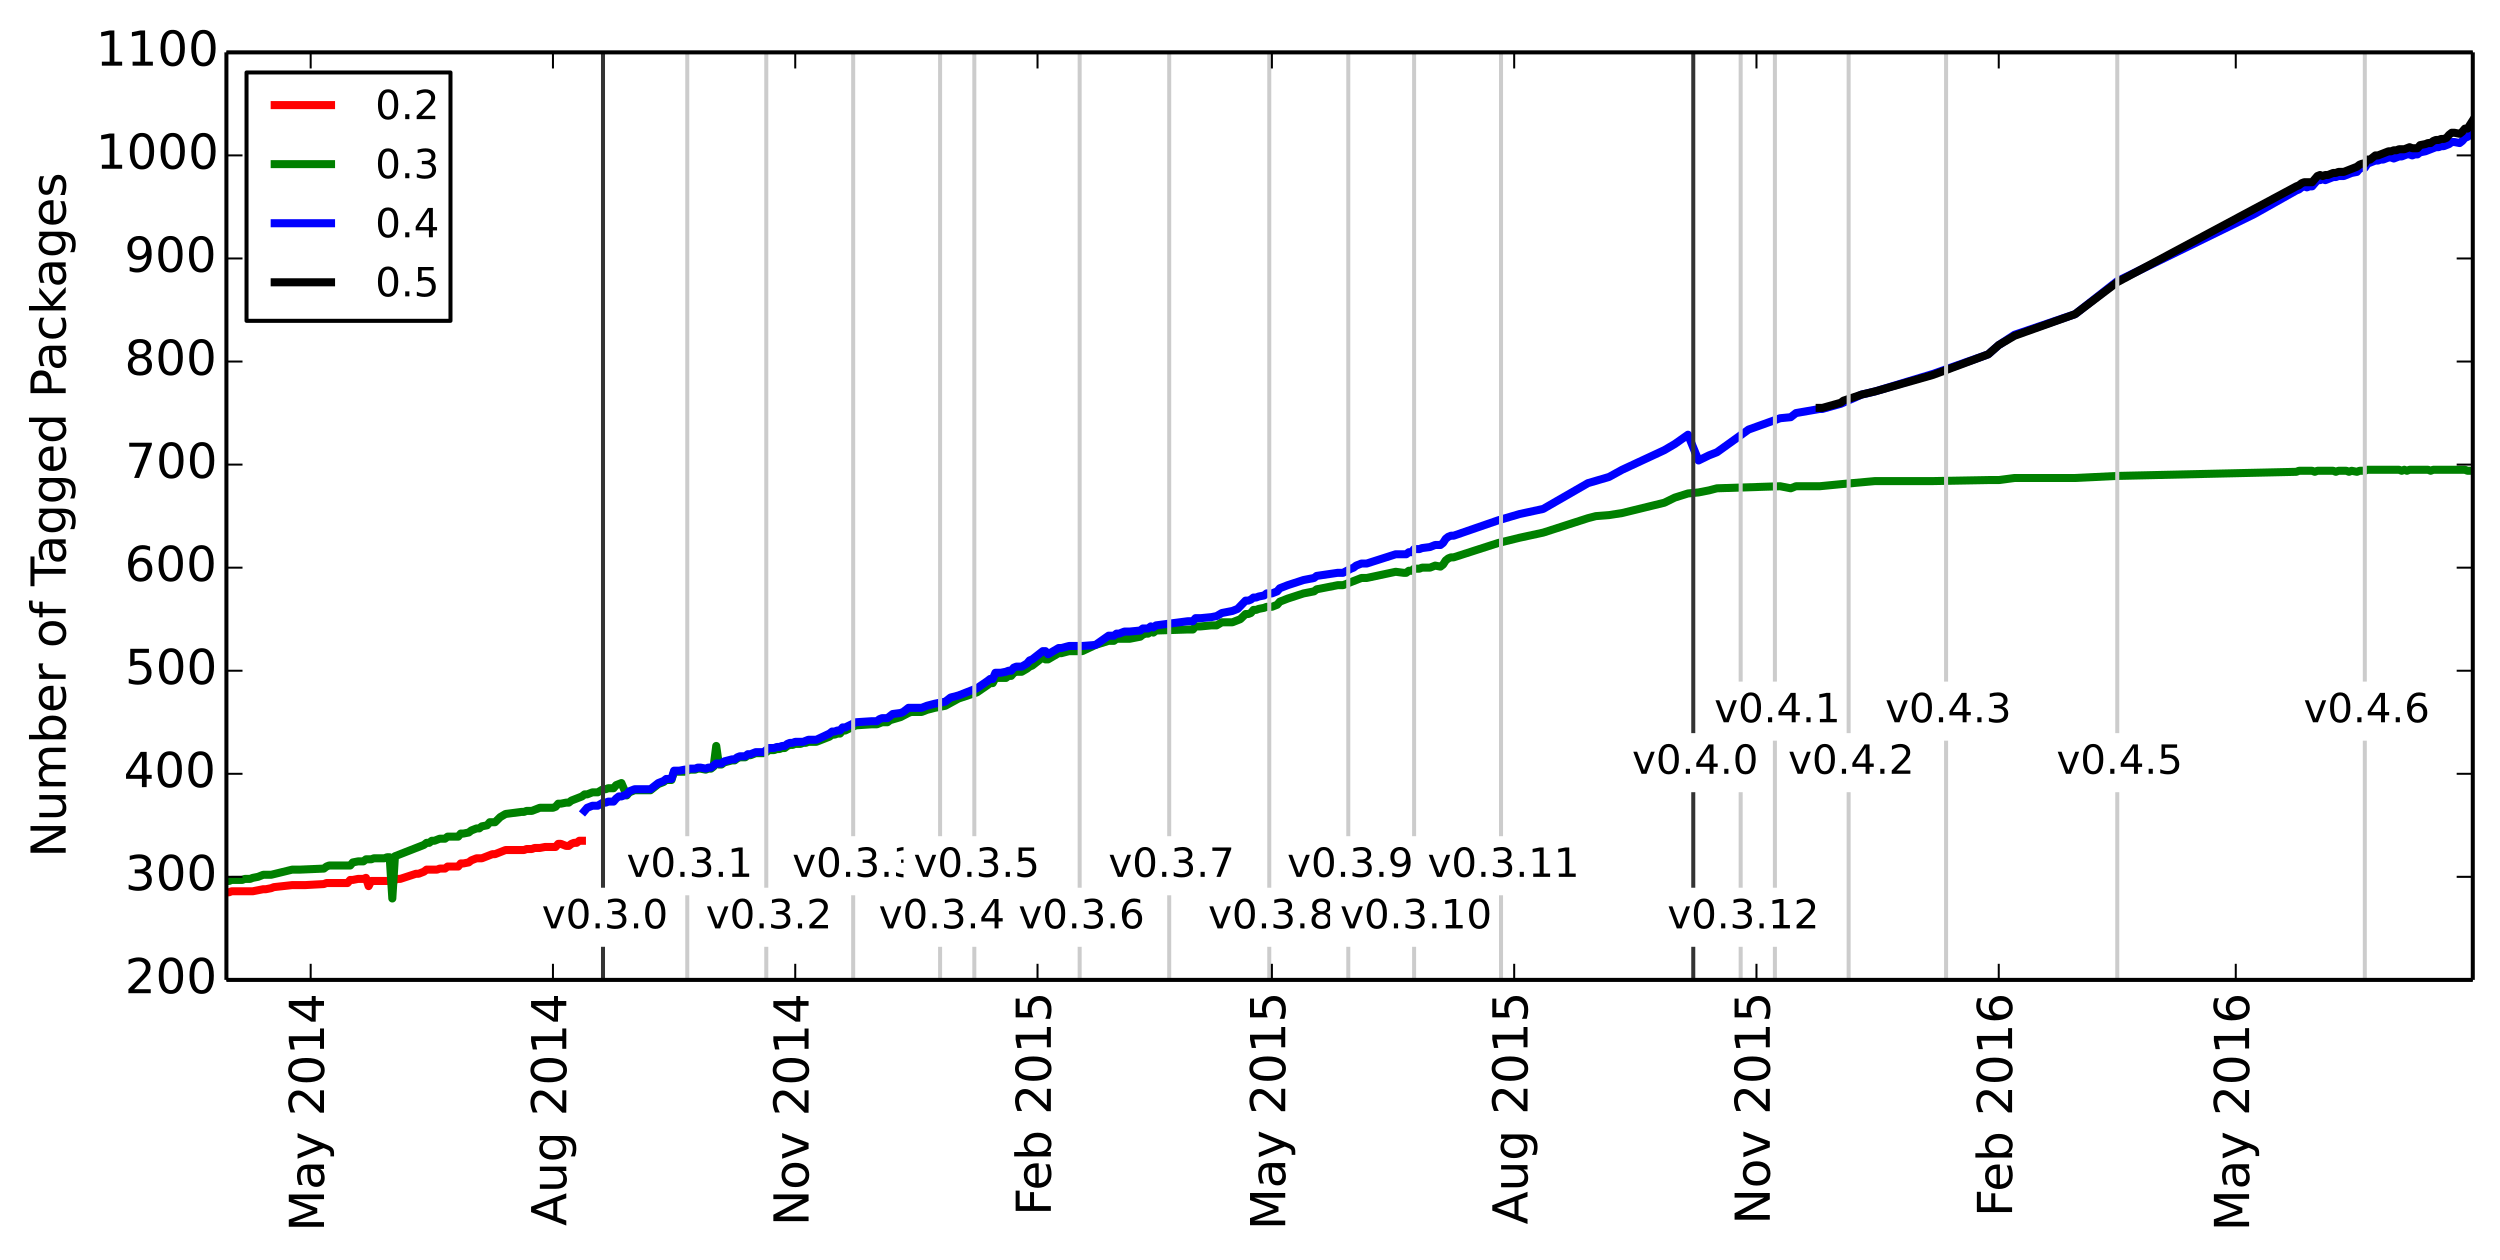 <?xml version="1.0" encoding="utf-8" standalone="no"?>
<!DOCTYPE svg PUBLIC "-//W3C//DTD SVG 1.1//EN"
  "http://www.w3.org/Graphics/SVG/1.1/DTD/svg11.dtd">
<!-- Created with matplotlib (http://matplotlib.org/) -->
<svg height="313pt" version="1.1" viewBox="0 0 621 313" width="621pt" xmlns="http://www.w3.org/2000/svg" xmlns:xlink="http://www.w3.org/1999/xlink">
 <defs>
  <style type="text/css">
*{stroke-linecap:butt;stroke-linejoin:round;}
  </style>
 </defs>
 <g id="figure_1">
  <g id="patch_1">
   <path d="
M0 313.098
L621.439 313.098
L621.439 0
L0 0
z
" style="fill:#ffffff;"/>
  </g>
  <g id="axes_1">
   <g id="patch_2">
    <path d="
M56.239 243.407
L614.239 243.407
L614.239 13.007
L56.239 13.007
z
" style="fill:#ffffff;"/>
   </g>
   <g id="line2d_1">
    <path clip-path="url(#p8b363464d2)" d="
M144.551 208.847
L143.896 208.847
L143.242 209.359
L142.588 209.359
L141.934 209.615
L141.28 210.127
L140.626 210.127
L139.317 209.615
L138.663 209.615
L138.009 210.383
L137.355 210.383
L136.046 210.383
L135.392 210.383
L134.084 210.639
L133.43 210.639
L132.776 210.639
L132.122 210.895
L131.467 210.895
L130.813 210.895
L130.159 211.151
L129.505 211.151
L127.542 211.151
L126.888 211.151
L126.234 211.151
L125.58 211.151
L124.272 211.663
L122.963 212.175
L122.309 212.175
L121.655 212.431
L121.001 212.687
L119.692 213.199
L119.038 213.199
L118.384 213.199
L117.73 213.455
L117.076 213.711
L116.422 214.223
L115.113 214.479
L114.459 214.479
L113.805 215.247
L113.151 215.247
L112.497 215.247
L111.843 215.247
L111.188 215.247
L110.534 215.759
L109.226 215.759
L108.572 216.015
L107.918 216.015
L107.263 216.015
L106.609 216.015
L105.955 216.015
L105.301 216.527
L104.647 216.783
L103.993 217.039
L103.338 217.039
L99.413 218.319
L98.759 218.319
L98.105 218.575
L97.451 218.575
L96.797 218.831
L96.143 218.831
L95.489 218.831
L94.834 218.831
L94.18 218.831
L93.526 218.831
L92.872 218.831
L92.218 218.831
L91.564 220.111
L90.909 218.063
L90.255 218.319
L89.601 218.319
L88.947 218.319
L87.638 218.575
L86.984 218.575
L86.33 219.343
L85.676 219.343
L85.022 219.343
L84.368 219.343
L83.713 219.343
L83.059 219.343
L82.405 219.343
L81.751 219.343
L81.097 219.343
L80.443 219.599
L75.864 219.855
L74.555 219.855
L72.593 219.855
L68.014 220.367
L67.359 220.623
L66.051 220.879
L65.397 220.879
L64.089 221.135
L62.78 221.391
L62.126 221.391
L60.818 221.391
L60.164 221.391
L59.51 221.391
L58.855 221.391
L58.201 221.391
L57.547 221.391
L56.893 221.647
L56.239 221.647" style="fill:none;stroke:#ff0000;stroke-linecap:square;stroke-width:2;"/>
   </g>
   <g id="line2d_2">
    <path clip-path="url(#p8b363464d2)" d="
M614.239 116.943
L612.93 116.943
L612.276 116.687
L604.426 116.687
L603.772 116.943
L603.118 116.687
L598.539 116.687
L597.885 116.943
L597.231 116.687
L596.576 116.943
L595.922 116.687
L588.072 116.687
L587.418 116.943
L586.11 116.943
L585.456 117.199
L584.147 116.943
L583.493 117.199
L582.839 116.943
L580.876 116.943
L580.222 117.199
L579.568 116.943
L575.643 116.943
L574.989 117.199
L574.335 116.943
L571.064 116.943
L570.41 117.199
L525.927 118.223
L515.46 118.735
L500.415 118.735
L496.49 119.247
L493.873 119.247
L480.136 119.503
L465.744 119.503
L457.24 120.271
L452.007 120.783
L446.119 120.783
L444.811 121.295
L442.194 120.783
L426.494 121.295
L424.532 121.807
L421.915 122.319
L419.299 122.575
L416.028 123.599
L413.411 124.879
L402.944 127.439
L399.674 127.951
L396.403 128.207
L394.44 128.719
L383.32 132.303
L377.432 133.583
L372.199 134.863
L361.078 138.447
L360.424 138.447
L359.77 138.703
L359.116 139.215
L358.461 140.239
L357.807 140.751
L356.499 140.495
L355.191 141.007
L353.228 141.007
L352.574 141.263
L351.266 141.263
L350.612 141.775
L349.957 141.775
L349.303 142.287
L348.649 142.287
L346.687 142.031
L339.491 143.567
L338.182 143.567
L333.603 145.359
L332.295 145.359
L327.062 146.383
L326.408 146.895
L323.791 147.407
L319.866 148.687
L317.903 149.455
L317.249 150.223
L315.941 150.735
L314.633 150.735
L313.978 150.991
L312.67 151.247
L312.016 151.503
L311.362 151.503
L310.708 152.271
L310.054 152.527
L309.399 152.527
L308.091 153.807
L306.129 154.575
L303.512 154.575
L302.204 155.343
L300.895 155.343
L298.279 155.599
L296.97 155.599
L296.316 156.367
L295.008 156.367
L287.158 156.623
L286.504 157.135
L285.85 156.879
L285.195 157.391
L284.541 157.391
L283.887 157.647
L283.233 158.159
L280.616 158.671
L277.345 158.671
L276.691 159.183
L275.383 159.183
L272.112 160.207
L268.841 161.743
L265.571 161.743
L263.608 162.255
L262.954 162.255
L260.337 163.791
L259.683 163.791
L259.029 163.279
L256.412 165.327
L255.758 165.583
L255.104 166.095
L253.796 166.863
L252.487 166.863
L251.833 167.119
L251.179 167.887
L250.525 167.887
L249.871 168.399
L247.254 168.399
L246.6 169.679
L245.946 169.679
L245.292 170.191
L242.675 171.983
L238.096 173.519
L234.825 175.311
L232.208 175.823
L230.246 176.335
L228.937 176.847
L226.321 176.847
L225.667 177.103
L223.704 178.127
L221.088 178.895
L220.433 179.407
L219.125 179.407
L217.817 179.919
L216.508 179.919
L212.583 180.175
L209.967 181.455
L209.313 181.455
L208.658 182.223
L208.004 182.223
L207.35 182.479
L206.696 182.479
L206.042 182.991
L202.771 184.271
L200.809 184.271
L200.154 184.527
L199.5 184.527
L198.846 184.783
L197.538 184.783
L196.884 185.039
L196.229 185.039
L195.575 185.295
L194.921 185.807
L194.267 185.807
L193.613 186.063
L192.959 186.063
L192.304 186.319
L190.996 186.319
L190.342 186.831
L189.688 187.087
L187.725 187.087
L186.417 187.599
L185.763 187.599
L185.109 188.111
L183.8 188.111
L183.146 188.367
L182.492 188.879
L181.838 188.879
L179.875 189.391
L179.221 189.903
L178.567 189.903
L177.913 185.295
L177.259 190.415
L176.605 190.927
L175.95 190.927
L175.296 191.183
L173.988 190.927
L173.334 190.927
L172.68 191.183
L171.371 191.183
L170.063 191.695
L167.446 191.695
L166.792 193.743
L165.484 193.743
L164.83 194.255
L163.521 194.767
L161.559 196.303
L157.634 196.303
L156.326 196.815
L155.671 197.583
L154.363 194.511
L153.055 195.023
L152.401 195.791
L151.092 195.791
L150.438 196.047
L149.784 196.047
L148.476 196.815
L147.167 196.815
L145.859 197.327
L145.205 197.327
L144.551 197.839
L141.934 198.863
L141.28 199.375
L140.626 199.375
L139.317 199.631
L138.663 199.631
L138.009 200.399
L137.355 200.655
L134.084 200.655
L132.122 201.423
L130.813 201.423
L130.159 201.679
L129.505 201.679
L125.58 202.191
L124.272 202.959
L122.963 204.239
L121.655 204.239
L121.001 205.007
L119.692 205.263
L119.038 205.775
L118.384 205.775
L117.076 206.287
L116.422 206.799
L115.113 207.055
L114.459 207.055
L113.805 207.823
L111.188 207.823
L110.534 208.335
L109.226 208.335
L107.918 208.847
L107.263 208.847
L106.609 209.359
L105.955 209.359
L105.301 209.871
L98.105 212.687
L97.451 223.183
L96.797 212.943
L96.143 212.943
L95.489 213.199
L92.872 213.199
L92.218 213.455
L90.909 213.455
L90.255 213.967
L88.947 213.967
L87.638 214.223
L86.984 214.991
L81.751 214.991
L81.097 215.247
L80.443 215.759
L74.555 216.015
L72.593 216.015
L67.359 217.295
L65.397 217.295
L64.089 217.807
L62.78 218.063
L62.126 218.319
L60.818 218.319
L60.164 218.575
L57.547 218.575
L56.893 218.831
L56.239 218.831
L56.239 218.831" style="fill:none;stroke:#008000;stroke-linecap:square;stroke-width:2;"/>
   </g>
   <g id="line2d_3">
    <path clip-path="url(#p8b363464d2)" d="
M614.239 32.975
L612.93 33.999
L612.276 34.255
L611.622 35.023
L610.968 35.535
L609.66 35.279
L609.005 35.279
L608.351 35.791
L607.043 36.303
L606.389 36.303
L605.735 36.559
L605.08 36.559
L602.464 37.583
L601.156 37.839
L600.501 38.351
L599.847 38.351
L599.193 38.607
L598.539 38.351
L597.885 38.351
L596.576 38.863
L595.922 38.863
L594.614 39.375
L593.96 39.119
L593.306 39.119
L591.997 39.631
L591.343 39.631
L590.689 39.887
L590.035 39.887
L588.072 40.655
L587.418 41.679
L586.764 41.679
L586.11 41.935
L585.456 42.703
L584.147 42.959
L582.185 43.727
L580.876 43.727
L580.222 43.983
L579.568 43.983
L577.606 44.751
L576.952 44.495
L576.297 44.751
L575.643 44.751
L574.335 46.287
L573.681 46.287
L573.027 46.543
L572.372 46.287
L571.718 46.543
L571.064 47.055
L570.41 47.311
L559.943 53.199
L525.927 69.839
L515.46 78.031
L500.415 83.151
L496.49 85.711
L493.873 88.015
L480.136 92.879
L465.744 97.231
L462.473 97.999
L457.24 100.303
L452.661 101.583
L452.007 101.583
L446.119 102.607
L444.811 103.631
L442.194 103.887
L434.344 106.703
L426.494 112.335
L424.532 113.103
L421.915 114.383
L419.299 107.983
L416.028 110.287
L413.411 111.823
L402.944 116.687
L399.674 118.479
L394.44 120.015
L383.32 126.415
L377.432 127.695
L372.199 129.231
L361.078 133.071
L360.424 133.071
L359.77 133.327
L359.116 133.839
L358.461 134.863
L357.807 135.375
L356.499 135.375
L355.191 135.887
L353.228 136.143
L352.574 136.399
L351.266 136.399
L350.612 137.167
L349.957 137.167
L349.303 137.679
L346.687 137.679
L339.491 139.983
L338.182 139.983
L336.874 140.495
L336.22 141.007
L335.566 141.263
L333.603 142.287
L332.295 142.287
L327.062 143.055
L326.408 143.567
L323.791 144.079
L319.866 145.359
L317.903 146.127
L317.249 146.895
L315.941 147.407
L314.633 147.407
L313.978 147.919
L312.67 148.175
L312.016 148.431
L311.362 148.431
L310.708 148.943
L310.054 149.199
L309.399 149.199
L307.437 151.247
L306.129 151.759
L303.512 152.271
L302.204 153.039
L300.895 153.295
L298.279 153.551
L296.97 153.551
L296.316 154.319
L295.008 154.319
L287.158 155.343
L286.504 155.855
L285.85 155.599
L285.195 156.111
L283.887 156.111
L283.233 156.623
L280.616 156.879
L279.308 156.879
L278 157.391
L277.345 157.391
L276.691 157.903
L275.383 157.903
L272.112 160.207
L268.841 160.463
L265.571 160.463
L263.608 160.975
L262.954 160.975
L260.337 162.511
L259.683 161.743
L259.029 161.743
L256.412 163.791
L255.758 164.047
L255.104 164.815
L253.796 165.583
L252.487 165.583
L251.833 165.839
L251.179 166.607
L250.525 166.607
L249.871 166.863
L248.562 167.119
L247.254 167.119
L246.6 168.655
L245.946 168.655
L245.292 169.167
L242.675 170.959
L238.096 172.751
L236.133 173.263
L234.825 174.287
L232.208 174.799
L230.246 175.311
L228.937 175.823
L225.667 175.823
L224.358 176.847
L223.704 177.103
L221.742 177.359
L220.433 178.383
L219.125 178.383
L218.471 178.639
L217.817 179.151
L216.508 179.151
L212.583 179.407
L209.967 180.687
L209.313 180.687
L208.658 181.455
L208.004 181.455
L207.35 181.711
L206.696 181.711
L206.042 182.223
L202.771 183.759
L200.809 183.759
L199.5 184.271
L197.538 184.271
L196.884 184.527
L196.229 184.527
L195.575 184.783
L194.921 185.295
L194.267 185.295
L193.613 185.551
L192.959 185.551
L192.304 185.807
L190.996 185.807
L189.688 186.831
L187.725 186.831
L186.417 187.343
L185.763 187.343
L185.109 187.855
L183.8 187.855
L183.146 188.111
L182.492 188.623
L181.838 188.623
L179.875 189.135
L179.221 189.647
L177.913 189.647
L176.605 190.671
L175.95 190.671
L175.296 190.927
L173.988 190.671
L173.334 190.671
L172.68 190.927
L171.371 190.927
L170.717 191.183
L170.063 191.183
L168.755 191.439
L167.446 191.439
L166.792 193.487
L165.484 193.487
L164.83 193.999
L163.521 194.511
L161.559 196.047
L157.634 196.047
L156.326 196.559
L155.671 197.327
L154.363 197.839
L153.709 197.839
L153.055 198.351
L152.401 199.119
L151.092 199.119
L150.438 199.375
L149.784 199.375
L148.476 200.143
L147.167 200.143
L145.859 200.655
L145.205 201.423
L145.205 201.423" style="fill:none;stroke:#0000ff;stroke-linecap:square;stroke-width:2;"/>
   </g>
   <g id="line2d_4">
    <path clip-path="url(#p8b363464d2)" d="
M614.239 29.903
L612.93 31.951
L612.276 31.951
L611.622 32.719
L610.968 33.231
L609.66 32.975
L609.005 32.975
L608.351 33.487
L607.697 34.255
L607.043 34.511
L606.389 34.511
L605.735 34.767
L605.08 34.767
L604.426 35.023
L603.772 35.535
L603.118 35.535
L602.464 35.791
L601.156 36.047
L600.501 36.815
L599.847 36.815
L599.193 36.815
L598.539 36.559
L597.885 36.815
L597.231 37.071
L596.576 37.071
L595.922 37.071
L595.268 37.327
L594.614 37.327
L593.96 37.583
L593.306 37.583
L592.651 37.839
L591.997 38.095
L591.343 38.351
L590.689 38.607
L590.035 38.607
L589.381 39.119
L588.726 39.631
L588.072 39.631
L587.418 40.655
L586.764 40.655
L586.11 40.911
L585.456 41.423
L584.147 41.935
L583.493 42.191
L582.839 42.447
L582.185 42.703
L581.531 42.703
L580.876 42.703
L580.222 42.959
L579.568 42.959
L578.914 43.215
L578.26 43.471
L577.606 43.471
L576.952 43.727
L576.297 43.471
L575.643 43.727
L574.989 44.495
L574.335 45.263
L573.681 45.263
L573.027 45.263
L572.372 45.263
L571.718 45.519
L571.064 46.031
L570.41 46.287
L525.927 70.095
L515.46 78.031
L500.415 83.407
L496.49 85.711
L493.873 88.015
L480.136 93.135
L465.744 97.231
L462.473 97.999
L457.894 99.535
L457.24 100.047
L452.661 101.327
L452.007 101.327" style="fill:none;stroke:#000000;stroke-linecap:square;stroke-width:2;"/>
   </g>
   <g id="line2d_5">
    <path clip-path="url(#p8b363464d2)" d="
M149.784 243.407
L149.784 13.007" style="fill:none;stroke:#333333;stroke-linecap:square;"/>
   </g>
   <g id="line2d_6">
    <path clip-path="url(#p8b363464d2)" d="
M170.717 243.407
L170.717 13.007" style="fill:none;stroke:#cccccc;stroke-linecap:square;"/>
   </g>
   <g id="line2d_7">
    <path clip-path="url(#p8b363464d2)" d="
M190.342 243.407
L190.342 13.007" style="fill:none;stroke:#cccccc;stroke-linecap:square;"/>
   </g>
   <g id="line2d_8">
    <path clip-path="url(#p8b363464d2)" d="
M211.929 243.407
L211.929 13.007" style="fill:none;stroke:#cccccc;stroke-linecap:square;"/>
   </g>
   <g id="line2d_9">
    <path clip-path="url(#p8b363464d2)" d="
M233.517 243.407
L233.517 13.007" style="fill:none;stroke:#cccccc;stroke-linecap:square;"/>
   </g>
   <g id="line2d_10">
    <path clip-path="url(#p8b363464d2)" d="
M242.021 243.407
L242.021 13.007" style="fill:none;stroke:#cccccc;stroke-linecap:square;"/>
   </g>
   <g id="line2d_11">
    <path clip-path="url(#p8b363464d2)" d="
M268.187 243.407
L268.187 13.007" style="fill:none;stroke:#cccccc;stroke-linecap:square;"/>
   </g>
   <g id="line2d_12">
    <path clip-path="url(#p8b363464d2)" d="
M290.429 243.407
L290.429 13.007" style="fill:none;stroke:#cccccc;stroke-linecap:square;"/>
   </g>
   <g id="line2d_13">
    <path clip-path="url(#p8b363464d2)" d="
M315.287 243.407
L315.287 13.007" style="fill:none;stroke:#cccccc;stroke-linecap:square;"/>
   </g>
   <g id="line2d_14">
    <path clip-path="url(#p8b363464d2)" d="
M334.912 243.407
L334.912 13.007" style="fill:none;stroke:#cccccc;stroke-linecap:square;"/>
   </g>
   <g id="line2d_15">
    <path clip-path="url(#p8b363464d2)" d="
M351.266 243.407
L351.266 13.007" style="fill:none;stroke:#cccccc;stroke-linecap:square;"/>
   </g>
   <g id="line2d_16">
    <path clip-path="url(#p8b363464d2)" d="
M372.853 243.407
L372.853 13.007" style="fill:none;stroke:#cccccc;stroke-linecap:square;"/>
   </g>
   <g id="line2d_17">
    <path clip-path="url(#p8b363464d2)" d="
M432.382 243.407
L432.382 13.007" style="fill:none;stroke:#cccccc;stroke-linecap:square;"/>
   </g>
   <g id="line2d_18">
    <path clip-path="url(#p8b363464d2)" d="
M420.607 243.407
L420.607 13.007" style="fill:none;stroke:#333333;stroke-linecap:square;"/>
   </g>
   <g id="line2d_19">
    <path clip-path="url(#p8b363464d2)" d="
M440.886 243.407
L440.886 13.007" style="fill:none;stroke:#cccccc;stroke-linecap:square;"/>
   </g>
   <g id="line2d_20">
    <path clip-path="url(#p8b363464d2)" d="
M459.202 243.407
L459.202 13.007" style="fill:none;stroke:#cccccc;stroke-linecap:square;"/>
   </g>
   <g id="line2d_21">
    <path clip-path="url(#p8b363464d2)" d="
M483.406 243.407
L483.406 13.007" style="fill:none;stroke:#cccccc;stroke-linecap:square;"/>
   </g>
   <g id="line2d_22">
    <path clip-path="url(#p8b363464d2)" d="
M525.927 243.407
L525.927 13.007" style="fill:none;stroke:#cccccc;stroke-linecap:square;"/>
   </g>
   <g id="line2d_23">
    <path clip-path="url(#p8b363464d2)" d="
M587.418 243.407
L587.418 13.007" style="fill:none;stroke:#cccccc;stroke-linecap:square;"/>
   </g>
   <g id="matplotlib.axis_1">
    <g id="xtick_1">
     <g id="line2d_24">
      <defs>
       <path d="
M0 0
L0 -4" id="m93b0483c22" style="stroke:#000000;stroke-width:0.5;"/>
      </defs>
      <g>
       <use style="stroke:#000000;stroke-width:0.5;" x="77.172" xlink:href="#m93b0483c22" y="243.407"/>
      </g>
     </g>
     <g id="line2d_25">
      <defs>
       <path d="
M0 0
L0 4" id="m741efc42ff" style="stroke:#000000;stroke-width:0.5;"/>
      </defs>
      <g>
       <use style="stroke:#000000;stroke-width:0.5;" x="77.172" xlink:href="#m741efc42ff" y="13.007"/>
      </g>
     </g>
     <g id="text_1">
      <!-- May 2014 -->
      <defs>
       <path d="
M9.812 72.906
L24.516 72.906
L43.109 23.297
L61.812 72.906
L76.516 72.906
L76.516 0
L66.891 0
L66.891 64.016
L48.094 14.016
L38.188 14.016
L19.391 64.016
L19.391 0
L9.812 0
z
" id="DejaVuSans-4d"/>
       <path d="
M12.406 8.297
L28.516 8.297
L28.516 63.922
L10.984 60.406
L10.984 69.391
L28.422 72.906
L38.281 72.906
L38.281 8.297
L54.391 8.297
L54.391 0
L12.406 0
z
" id="DejaVuSans-31"/>
       <path d="
M31.781 66.406
Q24.172 66.406 20.328 58.906
Q16.5 51.422 16.5 36.375
Q16.5 21.391 20.328 13.891
Q24.172 6.391 31.781 6.391
Q39.453 6.391 43.281 13.891
Q47.125 21.391 47.125 36.375
Q47.125 51.422 43.281 58.906
Q39.453 66.406 31.781 66.406
M31.781 74.219
Q44.047 74.219 50.516 64.516
Q56.984 54.828 56.984 36.375
Q56.984 17.969 50.516 8.266
Q44.047 -1.422 31.781 -1.422
Q19.531 -1.422 13.062 8.266
Q6.594 17.969 6.594 36.375
Q6.594 54.828 13.062 64.516
Q19.531 74.219 31.781 74.219" id="DejaVuSans-30"/>
       <path id="DejaVuSans-20"/>
       <path d="
M19.188 8.297
L53.609 8.297
L53.609 0
L7.328 0
L7.328 8.297
Q12.938 14.109 22.625 23.891
Q32.328 33.688 34.812 36.531
Q39.547 41.844 41.422 45.531
Q43.312 49.219 43.312 52.781
Q43.312 58.594 39.234 62.25
Q35.156 65.922 28.609 65.922
Q23.969 65.922 18.812 64.312
Q13.672 62.703 7.812 59.422
L7.812 69.391
Q13.766 71.781 18.938 73
Q24.125 74.219 28.422 74.219
Q39.75 74.219 46.484 68.547
Q53.219 62.891 53.219 53.422
Q53.219 48.922 51.531 44.891
Q49.859 40.875 45.406 35.406
Q44.188 33.984 37.641 27.219
Q31.109 20.453 19.188 8.297" id="DejaVuSans-32"/>
       <path d="
M32.172 -5.078
Q28.375 -14.844 24.75 -17.812
Q21.141 -20.797 15.094 -20.797
L7.906 -20.797
L7.906 -13.281
L13.188 -13.281
Q16.891 -13.281 18.938 -11.516
Q21 -9.766 23.484 -3.219
L25.094 0.875
L2.984 54.688
L12.5 54.688
L29.594 11.922
L46.688 54.688
L56.203 54.688
z
" id="DejaVuSans-79"/>
       <path d="
M37.797 64.312
L12.891 25.391
L37.797 25.391
z

M35.203 72.906
L47.609 72.906
L47.609 25.391
L58.016 25.391
L58.016 17.188
L47.609 17.188
L47.609 0
L37.797 0
L37.797 17.188
L4.891 17.188
L4.891 26.703
z
" id="DejaVuSans-34"/>
       <path d="
M34.281 27.484
Q23.391 27.484 19.188 25
Q14.984 22.516 14.984 16.5
Q14.984 11.719 18.141 8.906
Q21.297 6.109 26.703 6.109
Q34.188 6.109 38.703 11.406
Q43.219 16.703 43.219 25.484
L43.219 27.484
z

M52.203 31.203
L52.203 0
L43.219 0
L43.219 8.297
Q40.141 3.328 35.547 0.953
Q30.953 -1.422 24.312 -1.422
Q15.922 -1.422 10.953 3.297
Q6 8.016 6 15.922
Q6 25.141 12.172 29.828
Q18.359 34.516 30.609 34.516
L43.219 34.516
L43.219 35.406
Q43.219 41.609 39.141 45
Q35.062 48.391 27.688 48.391
Q23 48.391 18.547 47.266
Q14.109 46.141 10.016 43.891
L10.016 52.203
Q14.938 54.109 19.578 55.047
Q24.219 56 28.609 56
Q40.484 56 46.344 49.844
Q52.203 43.703 52.203 31.203" id="DejaVuSans-61"/>
      </defs>
      <g transform="translate(80.483 305.897)rotate(-90.0)scale(0.12 -0.12)">
       <use xlink:href="#DejaVuSans-4d"/>
       <use x="86.279" xlink:href="#DejaVuSans-61"/>
       <use x="147.559" xlink:href="#DejaVuSans-79"/>
       <use x="206.738" xlink:href="#DejaVuSans-20"/>
       <use x="238.525" xlink:href="#DejaVuSans-32"/>
       <use x="302.148" xlink:href="#DejaVuSans-30"/>
       <use x="365.771" xlink:href="#DejaVuSans-31"/>
       <use x="429.395" xlink:href="#DejaVuSans-34"/>
      </g>
     </g>
    </g>
    <g id="xtick_2">
     <g id="line2d_26">
      <g>
       <use style="stroke:#000000;stroke-width:0.5;" x="137.355" xlink:href="#m93b0483c22" y="243.407"/>
      </g>
     </g>
     <g id="line2d_27">
      <g>
       <use style="stroke:#000000;stroke-width:0.5;" x="137.355" xlink:href="#m741efc42ff" y="13.007"/>
      </g>
     </g>
     <g id="text_2">
      <!-- Aug 2014 -->
      <defs>
       <path d="
M8.5 21.578
L8.5 54.688
L17.484 54.688
L17.484 21.922
Q17.484 14.156 20.5 10.266
Q23.531 6.391 29.594 6.391
Q36.859 6.391 41.078 11.031
Q45.312 15.672 45.312 23.688
L45.312 54.688
L54.297 54.688
L54.297 0
L45.312 0
L45.312 8.406
Q42.047 3.422 37.719 1
Q33.406 -1.422 27.688 -1.422
Q18.266 -1.422 13.375 4.438
Q8.5 10.297 8.5 21.578
M31.109 56
z
" id="DejaVuSans-75"/>
       <path d="
M45.406 27.984
Q45.406 37.75 41.375 43.109
Q37.359 48.484 30.078 48.484
Q22.859 48.484 18.828 43.109
Q14.797 37.75 14.797 27.984
Q14.797 18.266 18.828 12.891
Q22.859 7.516 30.078 7.516
Q37.359 7.516 41.375 12.891
Q45.406 18.266 45.406 27.984
M54.391 6.781
Q54.391 -7.172 48.188 -13.984
Q42 -20.797 29.203 -20.797
Q24.469 -20.797 20.266 -20.094
Q16.062 -19.391 12.109 -17.922
L12.109 -9.188
Q16.062 -11.328 19.922 -12.344
Q23.781 -13.375 27.781 -13.375
Q36.625 -13.375 41.016 -8.766
Q45.406 -4.156 45.406 5.172
L45.406 9.625
Q42.625 4.781 38.281 2.391
Q33.938 0 27.875 0
Q17.828 0 11.672 7.656
Q5.516 15.328 5.516 27.984
Q5.516 40.672 11.672 48.328
Q17.828 56 27.875 56
Q33.938 56 38.281 53.609
Q42.625 51.219 45.406 46.391
L45.406 54.688
L54.391 54.688
z
" id="DejaVuSans-67"/>
       <path d="
M34.188 63.188
L20.797 26.906
L47.609 26.906
z

M28.609 72.906
L39.797 72.906
L67.578 0
L57.328 0
L50.688 18.703
L17.828 18.703
L11.188 0
L0.781 0
z
" id="DejaVuSans-41"/>
      </defs>
      <g transform="translate(140.666 304.519)rotate(-90.0)scale(0.12 -0.12)">
       <use xlink:href="#DejaVuSans-41"/>
       <use x="68.408" xlink:href="#DejaVuSans-75"/>
       <use x="131.787" xlink:href="#DejaVuSans-67"/>
       <use x="195.264" xlink:href="#DejaVuSans-20"/>
       <use x="227.051" xlink:href="#DejaVuSans-32"/>
       <use x="290.674" xlink:href="#DejaVuSans-30"/>
       <use x="354.297" xlink:href="#DejaVuSans-31"/>
       <use x="417.92" xlink:href="#DejaVuSans-34"/>
      </g>
     </g>
    </g>
    <g id="xtick_3">
     <g id="line2d_28">
      <g>
       <use style="stroke:#000000;stroke-width:0.5;" x="197.538" xlink:href="#m93b0483c22" y="243.407"/>
      </g>
     </g>
     <g id="line2d_29">
      <g>
       <use style="stroke:#000000;stroke-width:0.5;" x="197.538" xlink:href="#m741efc42ff" y="13.007"/>
      </g>
     </g>
     <g id="text_3">
      <!-- Nov 2014 -->
      <defs>
       <path d="
M30.609 48.391
Q23.391 48.391 19.188 42.75
Q14.984 37.109 14.984 27.297
Q14.984 17.484 19.156 11.844
Q23.344 6.203 30.609 6.203
Q37.797 6.203 41.984 11.859
Q46.188 17.531 46.188 27.297
Q46.188 37.016 41.984 42.703
Q37.797 48.391 30.609 48.391
M30.609 56
Q42.328 56 49.016 48.375
Q55.719 40.766 55.719 27.297
Q55.719 13.875 49.016 6.219
Q42.328 -1.422 30.609 -1.422
Q18.844 -1.422 12.172 6.219
Q5.516 13.875 5.516 27.297
Q5.516 40.766 12.172 48.375
Q18.844 56 30.609 56" id="DejaVuSans-6f"/>
       <path d="
M9.812 72.906
L23.094 72.906
L55.422 11.922
L55.422 72.906
L64.984 72.906
L64.984 0
L51.703 0
L19.391 60.984
L19.391 0
L9.812 0
z
" id="DejaVuSans-4e"/>
       <path d="
M2.984 54.688
L12.5 54.688
L29.594 8.797
L46.688 54.688
L56.203 54.688
L35.688 0
L23.484 0
z
" id="DejaVuSans-76"/>
      </defs>
      <g transform="translate(200.849 304.51)rotate(-90.0)scale(0.12 -0.12)">
       <use xlink:href="#DejaVuSans-4e"/>
       <use x="74.805" xlink:href="#DejaVuSans-6f"/>
       <use x="135.986" xlink:href="#DejaVuSans-76"/>
       <use x="195.166" xlink:href="#DejaVuSans-20"/>
       <use x="226.953" xlink:href="#DejaVuSans-32"/>
       <use x="290.576" xlink:href="#DejaVuSans-30"/>
       <use x="354.199" xlink:href="#DejaVuSans-31"/>
       <use x="417.822" xlink:href="#DejaVuSans-34"/>
      </g>
     </g>
    </g>
    <g id="xtick_4">
     <g id="line2d_30">
      <g>
       <use style="stroke:#000000;stroke-width:0.5;" x="257.721" xlink:href="#m93b0483c22" y="243.407"/>
      </g>
     </g>
     <g id="line2d_31">
      <g>
       <use style="stroke:#000000;stroke-width:0.5;" x="257.721" xlink:href="#m741efc42ff" y="13.007"/>
      </g>
     </g>
     <g id="text_4">
      <!-- Feb 2015 -->
      <defs>
       <path d="
M10.797 72.906
L49.516 72.906
L49.516 64.594
L19.828 64.594
L19.828 46.734
Q21.969 47.469 24.109 47.828
Q26.266 48.188 28.422 48.188
Q40.625 48.188 47.75 41.5
Q54.891 34.812 54.891 23.391
Q54.891 11.625 47.562 5.094
Q40.234 -1.422 26.906 -1.422
Q22.312 -1.422 17.547 -0.641
Q12.797 0.141 7.719 1.703
L7.719 11.625
Q12.109 9.234 16.797 8.062
Q21.484 6.891 26.703 6.891
Q35.156 6.891 40.078 11.328
Q45.016 15.766 45.016 23.391
Q45.016 31 40.078 35.438
Q35.156 39.891 26.703 39.891
Q22.75 39.891 18.812 39.016
Q14.891 38.141 10.797 36.281
z
" id="DejaVuSans-35"/>
       <path d="
M9.812 72.906
L51.703 72.906
L51.703 64.594
L19.672 64.594
L19.672 43.109
L48.578 43.109
L48.578 34.812
L19.672 34.812
L19.672 0
L9.812 0
z
" id="DejaVuSans-46"/>
       <path d="
M56.203 29.594
L56.203 25.203
L14.891 25.203
Q15.484 15.922 20.484 11.062
Q25.484 6.203 34.422 6.203
Q39.594 6.203 44.453 7.469
Q49.312 8.734 54.109 11.281
L54.109 2.781
Q49.266 0.734 44.188 -0.344
Q39.109 -1.422 33.891 -1.422
Q20.797 -1.422 13.156 6.188
Q5.516 13.812 5.516 26.812
Q5.516 40.234 12.766 48.109
Q20.016 56 32.328 56
Q43.359 56 49.781 48.891
Q56.203 41.797 56.203 29.594
M47.219 32.234
Q47.125 39.594 43.094 43.984
Q39.062 48.391 32.422 48.391
Q24.906 48.391 20.391 44.141
Q15.875 39.891 15.188 32.172
z
" id="DejaVuSans-65"/>
       <path d="
M48.688 27.297
Q48.688 37.203 44.609 42.844
Q40.531 48.484 33.406 48.484
Q26.266 48.484 22.188 42.844
Q18.109 37.203 18.109 27.297
Q18.109 17.391 22.188 11.75
Q26.266 6.109 33.406 6.109
Q40.531 6.109 44.609 11.75
Q48.688 17.391 48.688 27.297
M18.109 46.391
Q20.953 51.266 25.266 53.625
Q29.594 56 35.594 56
Q45.562 56 51.781 48.094
Q58.016 40.188 58.016 27.297
Q58.016 14.406 51.781 6.484
Q45.562 -1.422 35.594 -1.422
Q29.594 -1.422 25.266 0.953
Q20.953 3.328 18.109 8.203
L18.109 0
L9.078 0
L9.078 75.984
L18.109 75.984
z
" id="DejaVuSans-62"/>
      </defs>
      <g transform="translate(261.032 301.956)rotate(-90.0)scale(0.12 -0.12)">
       <use xlink:href="#DejaVuSans-46"/>
       <use x="52.02" xlink:href="#DejaVuSans-65"/>
       <use x="113.543" xlink:href="#DejaVuSans-62"/>
       <use x="177.02" xlink:href="#DejaVuSans-20"/>
       <use x="208.807" xlink:href="#DejaVuSans-32"/>
       <use x="272.43" xlink:href="#DejaVuSans-30"/>
       <use x="336.053" xlink:href="#DejaVuSans-31"/>
       <use x="399.676" xlink:href="#DejaVuSans-35"/>
      </g>
     </g>
    </g>
    <g id="xtick_5">
     <g id="line2d_32">
      <g>
       <use style="stroke:#000000;stroke-width:0.5;" x="315.941" xlink:href="#m93b0483c22" y="243.407"/>
      </g>
     </g>
     <g id="line2d_33">
      <g>
       <use style="stroke:#000000;stroke-width:0.5;" x="315.941" xlink:href="#m741efc42ff" y="13.007"/>
      </g>
     </g>
     <g id="text_5">
      <!-- May 2015 -->
      <g transform="translate(319.252 305.522)rotate(-90.0)scale(0.12 -0.12)">
       <use xlink:href="#DejaVuSans-4d"/>
       <use x="86.279" xlink:href="#DejaVuSans-61"/>
       <use x="147.559" xlink:href="#DejaVuSans-79"/>
       <use x="206.738" xlink:href="#DejaVuSans-20"/>
       <use x="238.525" xlink:href="#DejaVuSans-32"/>
       <use x="302.148" xlink:href="#DejaVuSans-30"/>
       <use x="365.771" xlink:href="#DejaVuSans-31"/>
       <use x="429.395" xlink:href="#DejaVuSans-35"/>
      </g>
     </g>
    </g>
    <g id="xtick_6">
     <g id="line2d_34">
      <g>
       <use style="stroke:#000000;stroke-width:0.5;" x="376.124" xlink:href="#m93b0483c22" y="243.407"/>
      </g>
     </g>
     <g id="line2d_35">
      <g>
       <use style="stroke:#000000;stroke-width:0.5;" x="376.124" xlink:href="#m741efc42ff" y="13.007"/>
      </g>
     </g>
     <g id="text_6">
      <!-- Aug 2015 -->
      <g transform="translate(379.435 304.144)rotate(-90.0)scale(0.12 -0.12)">
       <use xlink:href="#DejaVuSans-41"/>
       <use x="68.408" xlink:href="#DejaVuSans-75"/>
       <use x="131.787" xlink:href="#DejaVuSans-67"/>
       <use x="195.264" xlink:href="#DejaVuSans-20"/>
       <use x="227.051" xlink:href="#DejaVuSans-32"/>
       <use x="290.674" xlink:href="#DejaVuSans-30"/>
       <use x="354.297" xlink:href="#DejaVuSans-31"/>
       <use x="417.92" xlink:href="#DejaVuSans-35"/>
      </g>
     </g>
    </g>
    <g id="xtick_7">
     <g id="line2d_36">
      <g>
       <use style="stroke:#000000;stroke-width:0.5;" x="436.307" xlink:href="#m93b0483c22" y="243.407"/>
      </g>
     </g>
     <g id="line2d_37">
      <g>
       <use style="stroke:#000000;stroke-width:0.5;" x="436.307" xlink:href="#m741efc42ff" y="13.007"/>
      </g>
     </g>
     <g id="text_7">
      <!-- Nov 2015 -->
      <g transform="translate(439.618 304.135)rotate(-90.0)scale(0.12 -0.12)">
       <use xlink:href="#DejaVuSans-4e"/>
       <use x="74.805" xlink:href="#DejaVuSans-6f"/>
       <use x="135.986" xlink:href="#DejaVuSans-76"/>
       <use x="195.166" xlink:href="#DejaVuSans-20"/>
       <use x="226.953" xlink:href="#DejaVuSans-32"/>
       <use x="290.576" xlink:href="#DejaVuSans-30"/>
       <use x="354.199" xlink:href="#DejaVuSans-31"/>
       <use x="417.822" xlink:href="#DejaVuSans-35"/>
      </g>
     </g>
    </g>
    <g id="xtick_8">
     <g id="line2d_38">
      <g>
       <use style="stroke:#000000;stroke-width:0.5;" x="496.49" xlink:href="#m93b0483c22" y="243.407"/>
      </g>
     </g>
     <g id="line2d_39">
      <g>
       <use style="stroke:#000000;stroke-width:0.5;" x="496.49" xlink:href="#m741efc42ff" y="13.007"/>
      </g>
     </g>
     <g id="text_8">
      <!-- Feb 2016 -->
      <defs>
       <path d="
M33.016 40.375
Q26.375 40.375 22.484 35.828
Q18.609 31.297 18.609 23.391
Q18.609 15.531 22.484 10.953
Q26.375 6.391 33.016 6.391
Q39.656 6.391 43.531 10.953
Q47.406 15.531 47.406 23.391
Q47.406 31.297 43.531 35.828
Q39.656 40.375 33.016 40.375
M52.594 71.297
L52.594 62.312
Q48.875 64.062 45.094 64.984
Q41.312 65.922 37.594 65.922
Q27.828 65.922 22.672 59.328
Q17.531 52.734 16.797 39.406
Q19.672 43.656 24.016 45.922
Q28.375 48.188 33.594 48.188
Q44.578 48.188 50.953 41.516
Q57.328 34.859 57.328 23.391
Q57.328 12.156 50.688 5.359
Q44.047 -1.422 33.016 -1.422
Q20.359 -1.422 13.672 8.266
Q6.984 17.969 6.984 36.375
Q6.984 53.656 15.188 63.938
Q23.391 74.219 37.203 74.219
Q40.922 74.219 44.703 73.484
Q48.484 72.75 52.594 71.297" id="DejaVuSans-36"/>
      </defs>
      <g transform="translate(499.801 302.249)rotate(-90.0)scale(0.12 -0.12)">
       <use xlink:href="#DejaVuSans-46"/>
       <use x="52.02" xlink:href="#DejaVuSans-65"/>
       <use x="113.543" xlink:href="#DejaVuSans-62"/>
       <use x="177.02" xlink:href="#DejaVuSans-20"/>
       <use x="208.807" xlink:href="#DejaVuSans-32"/>
       <use x="272.43" xlink:href="#DejaVuSans-30"/>
       <use x="336.053" xlink:href="#DejaVuSans-31"/>
       <use x="399.676" xlink:href="#DejaVuSans-36"/>
      </g>
     </g>
    </g>
    <g id="xtick_9">
     <g id="line2d_40">
      <g>
       <use style="stroke:#000000;stroke-width:0.5;" x="555.364" xlink:href="#m93b0483c22" y="243.407"/>
      </g>
     </g>
     <g id="line2d_41">
      <g>
       <use style="stroke:#000000;stroke-width:0.5;" x="555.364" xlink:href="#m741efc42ff" y="13.007"/>
      </g>
     </g>
     <g id="text_9">
      <!-- May 2016 -->
      <g transform="translate(558.675 305.815)rotate(-90.0)scale(0.12 -0.12)">
       <use xlink:href="#DejaVuSans-4d"/>
       <use x="86.279" xlink:href="#DejaVuSans-61"/>
       <use x="147.559" xlink:href="#DejaVuSans-79"/>
       <use x="206.738" xlink:href="#DejaVuSans-20"/>
       <use x="238.525" xlink:href="#DejaVuSans-32"/>
       <use x="302.148" xlink:href="#DejaVuSans-30"/>
       <use x="365.771" xlink:href="#DejaVuSans-31"/>
       <use x="429.395" xlink:href="#DejaVuSans-36"/>
      </g>
     </g>
    </g>
   </g>
   <g id="matplotlib.axis_2">
    <g id="ytick_1">
     <g id="line2d_42">
      <defs>
       <path d="
M0 0
L4 0" id="m728421d6d4" style="stroke:#000000;stroke-width:0.5;"/>
      </defs>
      <g>
       <use style="stroke:#000000;stroke-width:0.5;" x="56.239" xlink:href="#m728421d6d4" y="243.407"/>
      </g>
     </g>
     <g id="line2d_43">
      <defs>
       <path d="
M0 0
L-4 0" id="mcb0005524f" style="stroke:#000000;stroke-width:0.5;"/>
      </defs>
      <g>
       <use style="stroke:#000000;stroke-width:0.5;" x="614.239" xlink:href="#mcb0005524f" y="243.407"/>
      </g>
     </g>
     <g id="text_10">
      <!-- 200 -->
      <g transform="translate(31.01 246.718)scale(0.12 -0.12)">
       <use xlink:href="#DejaVuSans-32"/>
       <use x="63.623" xlink:href="#DejaVuSans-30"/>
       <use x="127.246" xlink:href="#DejaVuSans-30"/>
      </g>
     </g>
    </g>
    <g id="ytick_2">
     <g id="line2d_44">
      <g>
       <use style="stroke:#000000;stroke-width:0.5;" x="56.239" xlink:href="#m728421d6d4" y="217.807"/>
      </g>
     </g>
     <g id="line2d_45">
      <g>
       <use style="stroke:#000000;stroke-width:0.5;" x="614.239" xlink:href="#mcb0005524f" y="217.807"/>
      </g>
     </g>
     <g id="text_11">
      <!-- 300 -->
      <defs>
       <path d="
M40.578 39.312
Q47.656 37.797 51.625 33
Q55.609 28.219 55.609 21.188
Q55.609 10.406 48.188 4.484
Q40.766 -1.422 27.094 -1.422
Q22.516 -1.422 17.656 -0.516
Q12.797 0.391 7.625 2.203
L7.625 11.719
Q11.719 9.328 16.594 8.109
Q21.484 6.891 26.812 6.891
Q36.078 6.891 40.938 10.547
Q45.797 14.203 45.797 21.188
Q45.797 27.641 41.281 31.266
Q36.766 34.906 28.719 34.906
L20.219 34.906
L20.219 43.016
L29.109 43.016
Q36.375 43.016 40.234 45.922
Q44.094 48.828 44.094 54.297
Q44.094 59.906 40.109 62.906
Q36.141 65.922 28.719 65.922
Q24.656 65.922 20.016 65.031
Q15.375 64.156 9.812 62.312
L9.812 71.094
Q15.438 72.656 20.344 73.438
Q25.25 74.219 29.594 74.219
Q40.828 74.219 47.359 69.109
Q53.906 64.016 53.906 55.328
Q53.906 49.266 50.438 45.094
Q46.969 40.922 40.578 39.312" id="DejaVuSans-33"/>
      </defs>
      <g transform="translate(31.046 221.118)scale(0.12 -0.12)">
       <use xlink:href="#DejaVuSans-33"/>
       <use x="63.623" xlink:href="#DejaVuSans-30"/>
       <use x="127.246" xlink:href="#DejaVuSans-30"/>
      </g>
     </g>
    </g>
    <g id="ytick_3">
     <g id="line2d_46">
      <g>
       <use style="stroke:#000000;stroke-width:0.5;" x="56.239" xlink:href="#m728421d6d4" y="192.207"/>
      </g>
     </g>
     <g id="line2d_47">
      <g>
       <use style="stroke:#000000;stroke-width:0.5;" x="614.239" xlink:href="#mcb0005524f" y="192.207"/>
      </g>
     </g>
     <g id="text_12">
      <!-- 400 -->
      <g transform="translate(30.718 195.518)scale(0.12 -0.12)">
       <use xlink:href="#DejaVuSans-34"/>
       <use x="63.623" xlink:href="#DejaVuSans-30"/>
       <use x="127.246" xlink:href="#DejaVuSans-30"/>
      </g>
     </g>
    </g>
    <g id="ytick_4">
     <g id="line2d_48">
      <g>
       <use style="stroke:#000000;stroke-width:0.5;" x="56.239" xlink:href="#m728421d6d4" y="166.607"/>
      </g>
     </g>
     <g id="line2d_49">
      <g>
       <use style="stroke:#000000;stroke-width:0.5;" x="614.239" xlink:href="#mcb0005524f" y="166.607"/>
      </g>
     </g>
     <g id="text_13">
      <!-- 500 -->
      <g transform="translate(31.057 169.918)scale(0.12 -0.12)">
       <use xlink:href="#DejaVuSans-35"/>
       <use x="63.623" xlink:href="#DejaVuSans-30"/>
       <use x="127.246" xlink:href="#DejaVuSans-30"/>
      </g>
     </g>
    </g>
    <g id="ytick_5">
     <g id="line2d_50">
      <g>
       <use style="stroke:#000000;stroke-width:0.5;" x="56.239" xlink:href="#m728421d6d4" y="141.007"/>
      </g>
     </g>
     <g id="line2d_51">
      <g>
       <use style="stroke:#000000;stroke-width:0.5;" x="614.239" xlink:href="#mcb0005524f" y="141.007"/>
      </g>
     </g>
     <g id="text_14">
      <!-- 600 -->
      <g transform="translate(30.969 144.318)scale(0.12 -0.12)">
       <use xlink:href="#DejaVuSans-36"/>
       <use x="63.623" xlink:href="#DejaVuSans-30"/>
       <use x="127.246" xlink:href="#DejaVuSans-30"/>
      </g>
     </g>
    </g>
    <g id="ytick_6">
     <g id="line2d_52">
      <g>
       <use style="stroke:#000000;stroke-width:0.5;" x="56.239" xlink:href="#m728421d6d4" y="115.407"/>
      </g>
     </g>
     <g id="line2d_53">
      <g>
       <use style="stroke:#000000;stroke-width:0.5;" x="614.239" xlink:href="#mcb0005524f" y="115.407"/>
      </g>
     </g>
     <g id="text_15">
      <!-- 700 -->
      <defs>
       <path d="
M8.203 72.906
L55.078 72.906
L55.078 68.703
L28.609 0
L18.312 0
L43.219 64.594
L8.203 64.594
z
" id="DejaVuSans-37"/>
      </defs>
      <g transform="translate(31.115 118.718)scale(0.12 -0.12)">
       <use xlink:href="#DejaVuSans-37"/>
       <use x="63.623" xlink:href="#DejaVuSans-30"/>
       <use x="127.246" xlink:href="#DejaVuSans-30"/>
      </g>
     </g>
    </g>
    <g id="ytick_7">
     <g id="line2d_54">
      <g>
       <use style="stroke:#000000;stroke-width:0.5;" x="56.239" xlink:href="#m728421d6d4" y="89.807"/>
      </g>
     </g>
     <g id="line2d_55">
      <g>
       <use style="stroke:#000000;stroke-width:0.5;" x="614.239" xlink:href="#mcb0005524f" y="89.807"/>
      </g>
     </g>
     <g id="text_16">
      <!-- 800 -->
      <defs>
       <path d="
M31.781 34.625
Q24.75 34.625 20.719 30.859
Q16.703 27.094 16.703 20.516
Q16.703 13.922 20.719 10.156
Q24.75 6.391 31.781 6.391
Q38.812 6.391 42.859 10.172
Q46.922 13.969 46.922 20.516
Q46.922 27.094 42.891 30.859
Q38.875 34.625 31.781 34.625
M21.922 38.812
Q15.578 40.375 12.031 44.719
Q8.5 49.078 8.5 55.328
Q8.5 64.062 14.719 69.141
Q20.953 74.219 31.781 74.219
Q42.672 74.219 48.875 69.141
Q55.078 64.062 55.078 55.328
Q55.078 49.078 51.531 44.719
Q48 40.375 41.703 38.812
Q48.828 37.156 52.797 32.312
Q56.781 27.484 56.781 20.516
Q56.781 9.906 50.312 4.234
Q43.844 -1.422 31.781 -1.422
Q19.734 -1.422 13.25 4.234
Q6.781 9.906 6.781 20.516
Q6.781 27.484 10.781 32.312
Q14.797 37.156 21.922 38.812
M18.312 54.391
Q18.312 48.734 21.844 45.562
Q25.391 42.391 31.781 42.391
Q38.141 42.391 41.719 45.562
Q45.312 48.734 45.312 54.391
Q45.312 60.062 41.719 63.234
Q38.141 66.406 31.781 66.406
Q25.391 66.406 21.844 63.234
Q18.312 60.062 18.312 54.391" id="DejaVuSans-38"/>
      </defs>
      <g transform="translate(30.944 93.118)scale(0.12 -0.12)">
       <use xlink:href="#DejaVuSans-38"/>
       <use x="63.623" xlink:href="#DejaVuSans-30"/>
       <use x="127.246" xlink:href="#DejaVuSans-30"/>
      </g>
     </g>
    </g>
    <g id="ytick_8">
     <g id="line2d_56">
      <g>
       <use style="stroke:#000000;stroke-width:0.5;" x="56.239" xlink:href="#m728421d6d4" y="64.207"/>
      </g>
     </g>
     <g id="line2d_57">
      <g>
       <use style="stroke:#000000;stroke-width:0.5;" x="614.239" xlink:href="#mcb0005524f" y="64.207"/>
      </g>
     </g>
     <g id="text_17">
      <!-- 900 -->
      <defs>
       <path d="
M10.984 1.516
L10.984 10.5
Q14.703 8.734 18.5 7.812
Q22.312 6.891 25.984 6.891
Q35.75 6.891 40.891 13.453
Q46.047 20.016 46.781 33.406
Q43.953 29.203 39.594 26.953
Q35.25 24.703 29.984 24.703
Q19.047 24.703 12.672 31.312
Q6.297 37.938 6.297 49.422
Q6.297 60.641 12.938 67.422
Q19.578 74.219 30.609 74.219
Q43.266 74.219 49.922 64.516
Q56.594 54.828 56.594 36.375
Q56.594 19.141 48.406 8.859
Q40.234 -1.422 26.422 -1.422
Q22.703 -1.422 18.891 -0.688
Q15.094 0.047 10.984 1.516
M30.609 32.422
Q37.25 32.422 41.125 36.953
Q45.016 41.5 45.016 49.422
Q45.016 57.281 41.125 61.844
Q37.25 66.406 30.609 66.406
Q23.969 66.406 20.094 61.844
Q16.219 57.281 16.219 49.422
Q16.219 41.5 20.094 36.953
Q23.969 32.422 30.609 32.422" id="DejaVuSans-39"/>
      </defs>
      <g transform="translate(30.886 67.518)scale(0.12 -0.12)">
       <use xlink:href="#DejaVuSans-39"/>
       <use x="63.623" xlink:href="#DejaVuSans-30"/>
       <use x="127.246" xlink:href="#DejaVuSans-30"/>
      </g>
     </g>
    </g>
    <g id="ytick_9">
     <g id="line2d_58">
      <g>
       <use style="stroke:#000000;stroke-width:0.5;" x="56.239" xlink:href="#m728421d6d4" y="38.607"/>
      </g>
     </g>
     <g id="line2d_59">
      <g>
       <use style="stroke:#000000;stroke-width:0.5;" x="614.239" xlink:href="#mcb0005524f" y="38.607"/>
      </g>
     </g>
     <g id="text_18">
      <!-- 1000 -->
      <g transform="translate(23.814 41.918)scale(0.12 -0.12)">
       <use xlink:href="#DejaVuSans-31"/>
       <use x="63.623" xlink:href="#DejaVuSans-30"/>
       <use x="127.246" xlink:href="#DejaVuSans-30"/>
       <use x="190.869" xlink:href="#DejaVuSans-30"/>
      </g>
     </g>
    </g>
    <g id="ytick_10">
     <g id="line2d_60">
      <g>
       <use style="stroke:#000000;stroke-width:0.5;" x="56.239" xlink:href="#m728421d6d4" y="13.007"/>
      </g>
     </g>
     <g id="line2d_61">
      <g>
       <use style="stroke:#000000;stroke-width:0.5;" x="614.239" xlink:href="#mcb0005524f" y="13.007"/>
      </g>
     </g>
     <g id="text_19">
      <!-- 1100 -->
      <g transform="translate(23.814 16.318)scale(0.12 -0.12)">
       <use xlink:href="#DejaVuSans-31"/>
       <use x="63.623" xlink:href="#DejaVuSans-31"/>
       <use x="127.246" xlink:href="#DejaVuSans-30"/>
       <use x="190.869" xlink:href="#DejaVuSans-30"/>
      </g>
     </g>
    </g>
    <g id="text_20">
     <!-- Number of Tagged Packages -->
     <defs>
      <path d="
M52 44.188
Q55.375 50.25 60.062 53.125
Q64.75 56 71.094 56
Q79.641 56 84.281 50.016
Q88.922 44.047 88.922 33.016
L88.922 0
L79.891 0
L79.891 32.719
Q79.891 40.578 77.094 44.375
Q74.312 48.188 68.609 48.188
Q61.625 48.188 57.562 43.547
Q53.516 38.922 53.516 30.906
L53.516 0
L44.484 0
L44.484 32.719
Q44.484 40.625 41.703 44.406
Q38.922 48.188 33.109 48.188
Q26.219 48.188 22.156 43.531
Q18.109 38.875 18.109 30.906
L18.109 0
L9.078 0
L9.078 54.688
L18.109 54.688
L18.109 46.188
Q21.188 51.219 25.484 53.609
Q29.781 56 35.688 56
Q41.656 56 45.828 52.969
Q50 49.953 52 44.188" id="DejaVuSans-6d"/>
      <path d="
M41.109 46.297
Q39.594 47.172 37.812 47.578
Q36.031 48 33.891 48
Q26.266 48 22.188 43.047
Q18.109 38.094 18.109 28.812
L18.109 0
L9.078 0
L9.078 54.688
L18.109 54.688
L18.109 46.188
Q20.953 51.172 25.484 53.578
Q30.031 56 36.531 56
Q37.453 56 38.578 55.875
Q39.703 55.766 41.062 55.516
z
" id="DejaVuSans-72"/>
      <path d="
M9.078 75.984
L18.109 75.984
L18.109 31.109
L44.922 54.688
L56.391 54.688
L27.391 29.109
L57.625 0
L45.906 0
L18.109 26.703
L18.109 0
L9.078 0
z
" id="DejaVuSans-6b"/>
      <path d="
M37.109 75.984
L37.109 68.5
L28.516 68.5
Q23.688 68.5 21.797 66.547
Q19.922 64.594 19.922 59.516
L19.922 54.688
L34.719 54.688
L34.719 47.703
L19.922 47.703
L19.922 0
L10.891 0
L10.891 47.703
L2.297 47.703
L2.297 54.688
L10.891 54.688
L10.891 58.5
Q10.891 67.625 15.141 71.797
Q19.391 75.984 28.609 75.984
z
" id="DejaVuSans-66"/>
      <path d="
M45.406 46.391
L45.406 75.984
L54.391 75.984
L54.391 0
L45.406 0
L45.406 8.203
Q42.578 3.328 38.25 0.953
Q33.938 -1.422 27.875 -1.422
Q17.969 -1.422 11.734 6.484
Q5.516 14.406 5.516 27.297
Q5.516 40.188 11.734 48.094
Q17.969 56 27.875 56
Q33.938 56 38.25 53.625
Q42.578 51.266 45.406 46.391
M14.797 27.297
Q14.797 17.391 18.875 11.75
Q22.953 6.109 30.078 6.109
Q37.203 6.109 41.297 11.75
Q45.406 17.391 45.406 27.297
Q45.406 37.203 41.297 42.844
Q37.203 48.484 30.078 48.484
Q22.953 48.484 18.875 42.844
Q14.797 37.203 14.797 27.297" id="DejaVuSans-64"/>
      <path d="
M19.672 64.797
L19.672 37.406
L32.078 37.406
Q38.969 37.406 42.719 40.969
Q46.484 44.531 46.484 51.125
Q46.484 57.672 42.719 61.234
Q38.969 64.797 32.078 64.797
z

M9.812 72.906
L32.078 72.906
Q44.344 72.906 50.609 67.359
Q56.891 61.812 56.891 51.125
Q56.891 40.328 50.609 34.812
Q44.344 29.297 32.078 29.297
L19.672 29.297
L19.672 0
L9.812 0
z
" id="DejaVuSans-50"/>
      <path d="
M48.781 52.594
L48.781 44.188
Q44.969 46.297 41.141 47.344
Q37.312 48.391 33.406 48.391
Q24.656 48.391 19.812 42.844
Q14.984 37.312 14.984 27.297
Q14.984 17.281 19.812 11.734
Q24.656 6.203 33.406 6.203
Q37.312 6.203 41.141 7.25
Q44.969 8.297 48.781 10.406
L48.781 2.094
Q45.016 0.344 40.984 -0.531
Q36.969 -1.422 32.422 -1.422
Q20.062 -1.422 12.781 6.344
Q5.516 14.109 5.516 27.297
Q5.516 40.672 12.859 48.328
Q20.219 56 33.016 56
Q37.156 56 41.109 55.141
Q45.062 54.297 48.781 52.594" id="DejaVuSans-63"/>
      <path d="
M44.281 53.078
L44.281 44.578
Q40.484 46.531 36.375 47.5
Q32.281 48.484 27.875 48.484
Q21.188 48.484 17.844 46.438
Q14.5 44.391 14.5 40.281
Q14.5 37.156 16.891 35.375
Q19.281 33.594 26.516 31.984
L29.594 31.297
Q39.156 29.25 43.188 25.516
Q47.219 21.781 47.219 15.094
Q47.219 7.469 41.188 3.016
Q35.156 -1.422 24.609 -1.422
Q20.219 -1.422 15.453 -0.562
Q10.688 0.297 5.422 2
L5.422 11.281
Q10.406 8.688 15.234 7.391
Q20.062 6.109 24.812 6.109
Q31.156 6.109 34.562 8.281
Q37.984 10.453 37.984 14.406
Q37.984 18.062 35.516 20.016
Q33.062 21.969 24.703 23.781
L21.578 24.516
Q13.234 26.266 9.516 29.906
Q5.812 33.547 5.812 39.891
Q5.812 47.609 11.281 51.797
Q16.75 56 26.812 56
Q31.781 56 36.172 55.266
Q40.578 54.547 44.281 53.078" id="DejaVuSans-73"/>
      <path d="
M-0.297 72.906
L61.375 72.906
L61.375 64.594
L35.5 64.594
L35.5 0
L25.594 0
L25.594 64.594
L-0.297 64.594
z
" id="DejaVuSans-54"/>
     </defs>
     <g transform="translate(16.318 212.989)rotate(-90.0)scale(0.12 -0.12)">
      <use xlink:href="#DejaVuSans-4e"/>
      <use x="74.805" xlink:href="#DejaVuSans-75"/>
      <use x="138.184" xlink:href="#DejaVuSans-6d"/>
      <use x="235.596" xlink:href="#DejaVuSans-62"/>
      <use x="299.072" xlink:href="#DejaVuSans-65"/>
      <use x="360.596" xlink:href="#DejaVuSans-72"/>
      <use x="401.709" xlink:href="#DejaVuSans-20"/>
      <use x="433.496" xlink:href="#DejaVuSans-6f"/>
      <use x="494.678" xlink:href="#DejaVuSans-66"/>
      <use x="529.883" xlink:href="#DejaVuSans-20"/>
      <use x="561.67" xlink:href="#DejaVuSans-54"/>
      <use x="606.254" xlink:href="#DejaVuSans-61"/>
      <use x="667.533" xlink:href="#DejaVuSans-67"/>
      <use x="731.01" xlink:href="#DejaVuSans-67"/>
      <use x="794.486" xlink:href="#DejaVuSans-65"/>
      <use x="856.01" xlink:href="#DejaVuSans-64"/>
      <use x="919.486" xlink:href="#DejaVuSans-20"/>
      <use x="951.273" xlink:href="#DejaVuSans-50"/>
      <use x="1007.076" xlink:href="#DejaVuSans-61"/>
      <use x="1068.355" xlink:href="#DejaVuSans-63"/>
      <use x="1123.336" xlink:href="#DejaVuSans-6b"/>
      <use x="1179.496" xlink:href="#DejaVuSans-61"/>
      <use x="1240.775" xlink:href="#DejaVuSans-67"/>
      <use x="1304.252" xlink:href="#DejaVuSans-65"/>
      <use x="1365.775" xlink:href="#DejaVuSans-73"/>
     </g>
    </g>
   </g>
   <g id="patch_3">
    <path d="
M56.239 13.007
L614.239 13.007" style="fill:none;stroke:#000000;"/>
   </g>
   <g id="patch_4">
    <path d="
M614.239 243.407
L614.239 13.007" style="fill:none;stroke:#000000;"/>
   </g>
   <g id="patch_5">
    <path d="
M56.239 243.407
L614.239 243.407" style="fill:none;stroke:#000000;"/>
   </g>
   <g id="patch_6">
    <path d="
M56.239 243.407
L56.239 13.007" style="fill:none;stroke:#000000;"/>
   </g>
   <g id="text_21">
    <g id="patch_7">
     <path d="
M132.59 234.686
L166.978 234.686
L166.978 221.011
L132.59 221.011
z
" style="fill:#ffffff;stroke:#ffffff;"/>
    </g>
    <!-- v0.3.0 -->
    <defs>
     <path d="
M10.688 12.406
L21 12.406
L21 0
L10.688 0
z
" id="DejaVuSans-2e"/>
    </defs>
    <g transform="translate(134.59 230.607)scale(0.1 -0.1)">
     <use xlink:href="#DejaVuSans-76"/>
     <use x="59.18" xlink:href="#DejaVuSans-30"/>
     <use x="122.803" xlink:href="#DejaVuSans-2e"/>
     <use x="154.59" xlink:href="#DejaVuSans-33"/>
     <use x="218.213" xlink:href="#DejaVuSans-2e"/>
     <use x="250.0" xlink:href="#DejaVuSans-30"/>
    </g>
   </g>
   <g id="text_22">
    <g id="patch_8">
     <path d="
M153.653 221.886
L187.781 221.886
L187.781 208.211
L153.653 208.211
z
" style="fill:#ffffff;stroke:#ffffff;"/>
    </g>
    <!-- v0.3.1 -->
    <g transform="translate(155.653 217.807)scale(0.1 -0.1)">
     <use xlink:href="#DejaVuSans-76"/>
     <use x="59.18" xlink:href="#DejaVuSans-30"/>
     <use x="122.803" xlink:href="#DejaVuSans-2e"/>
     <use x="154.59" xlink:href="#DejaVuSans-33"/>
     <use x="218.213" xlink:href="#DejaVuSans-2e"/>
     <use x="250.0" xlink:href="#DejaVuSans-31"/>
    </g>
   </g>
   <g id="text_23">
    <g id="patch_9">
     <path d="
M173.317 234.686
L207.367 234.686
L207.367 221.011
L173.317 221.011
z
" style="fill:#ffffff;stroke:#ffffff;"/>
    </g>
    <!-- v0.3.2 -->
    <g transform="translate(175.317 230.607)scale(0.1 -0.1)">
     <use xlink:href="#DejaVuSans-76"/>
     <use x="59.18" xlink:href="#DejaVuSans-30"/>
     <use x="122.803" xlink:href="#DejaVuSans-2e"/>
     <use x="154.59" xlink:href="#DejaVuSans-33"/>
     <use x="218.213" xlink:href="#DejaVuSans-2e"/>
     <use x="250.0" xlink:href="#DejaVuSans-32"/>
    </g>
   </g>
   <g id="text_24">
    <g id="patch_10">
     <path d="
M194.804 221.886
L229.054 221.886
L229.054 208.211
L194.804 208.211
z
" style="fill:#ffffff;stroke:#ffffff;"/>
    </g>
    <!-- v0.3.3 -->
    <g transform="translate(196.804 217.807)scale(0.1 -0.1)">
     <use xlink:href="#DejaVuSans-76"/>
     <use x="59.18" xlink:href="#DejaVuSans-30"/>
     <use x="122.803" xlink:href="#DejaVuSans-2e"/>
     <use x="154.59" xlink:href="#DejaVuSans-33"/>
     <use x="218.213" xlink:href="#DejaVuSans-2e"/>
     <use x="250.0" xlink:href="#DejaVuSans-33"/>
    </g>
   </g>
   <g id="text_25">
    <g id="patch_11">
     <path d="
M216.271 234.686
L250.762 234.686
L250.762 221.011
L216.271 221.011
z
" style="fill:#ffffff;stroke:#ffffff;"/>
    </g>
    <!-- v0.3.4 -->
    <g transform="translate(218.271 230.607)scale(0.1 -0.1)">
     <use xlink:href="#DejaVuSans-76"/>
     <use x="59.18" xlink:href="#DejaVuSans-30"/>
     <use x="122.803" xlink:href="#DejaVuSans-2e"/>
     <use x="154.59" xlink:href="#DejaVuSans-33"/>
     <use x="218.213" xlink:href="#DejaVuSans-2e"/>
     <use x="250.0" xlink:href="#DejaVuSans-34"/>
    </g>
   </g>
   <g id="text_26">
    <g id="patch_12">
     <path d="
M224.931 221.886
L259.11 221.886
L259.11 208.211
L224.931 208.211
z
" style="fill:#ffffff;stroke:#ffffff;"/>
    </g>
    <!-- v0.3.5 -->
    <g transform="translate(226.931 217.807)scale(0.1 -0.1)">
     <use xlink:href="#DejaVuSans-76"/>
     <use x="59.18" xlink:href="#DejaVuSans-30"/>
     <use x="122.803" xlink:href="#DejaVuSans-2e"/>
     <use x="154.59" xlink:href="#DejaVuSans-33"/>
     <use x="218.213" xlink:href="#DejaVuSans-2e"/>
     <use x="250.0" xlink:href="#DejaVuSans-35"/>
    </g>
   </g>
   <g id="text_27">
    <g id="patch_13">
     <path d="
M250.976 234.686
L285.398 234.686
L285.398 221.011
L250.976 221.011
z
" style="fill:#ffffff;stroke:#ffffff;"/>
    </g>
    <!-- v0.3.6 -->
    <g transform="translate(252.976 230.607)scale(0.1 -0.1)">
     <use xlink:href="#DejaVuSans-76"/>
     <use x="59.18" xlink:href="#DejaVuSans-30"/>
     <use x="122.803" xlink:href="#DejaVuSans-2e"/>
     <use x="154.59" xlink:href="#DejaVuSans-33"/>
     <use x="218.213" xlink:href="#DejaVuSans-2e"/>
     <use x="250.0" xlink:href="#DejaVuSans-36"/>
    </g>
   </g>
   <g id="text_28">
    <g id="patch_14">
     <path d="
M273.33 221.886
L307.527 221.886
L307.527 208.211
L273.33 208.211
z
" style="fill:#ffffff;stroke:#ffffff;"/>
    </g>
    <!-- v0.3.7 -->
    <g transform="translate(275.33 217.807)scale(0.1 -0.1)">
     <use xlink:href="#DejaVuSans-76"/>
     <use x="59.18" xlink:href="#DejaVuSans-30"/>
     <use x="122.803" xlink:href="#DejaVuSans-2e"/>
     <use x="154.59" xlink:href="#DejaVuSans-33"/>
     <use x="218.213" xlink:href="#DejaVuSans-2e"/>
     <use x="250.0" xlink:href="#DejaVuSans-37"/>
    </g>
   </g>
   <g id="text_29">
    <g id="patch_15">
     <path d="
M298.103 234.686
L332.471 234.686
L332.471 221.011
L298.103 221.011
z
" style="fill:#ffffff;stroke:#ffffff;"/>
    </g>
    <!-- v0.3.8 -->
    <g transform="translate(300.103 230.607)scale(0.1 -0.1)">
     <use xlink:href="#DejaVuSans-76"/>
     <use x="59.18" xlink:href="#DejaVuSans-30"/>
     <use x="122.803" xlink:href="#DejaVuSans-2e"/>
     <use x="154.59" xlink:href="#DejaVuSans-33"/>
     <use x="218.213" xlink:href="#DejaVuSans-2e"/>
     <use x="250.0" xlink:href="#DejaVuSans-38"/>
    </g>
   </g>
   <g id="text_30">
    <g id="patch_16">
     <path d="
M317.737 221.886
L352.086 221.886
L352.086 208.211
L317.737 208.211
z
" style="fill:#ffffff;stroke:#ffffff;"/>
    </g>
    <!-- v0.3.9 -->
    <g transform="translate(319.737 217.807)scale(0.1 -0.1)">
     <use xlink:href="#DejaVuSans-76"/>
     <use x="59.18" xlink:href="#DejaVuSans-30"/>
     <use x="122.803" xlink:href="#DejaVuSans-2e"/>
     <use x="154.59" xlink:href="#DejaVuSans-33"/>
     <use x="218.213" xlink:href="#DejaVuSans-2e"/>
     <use x="250.0" xlink:href="#DejaVuSans-39"/>
    </g>
   </g>
   <g id="text_31">
    <g id="patch_17">
     <path d="
M330.892 234.686
L371.64 234.686
L371.64 221.011
L330.892 221.011
z
" style="fill:#ffffff;stroke:#ffffff;"/>
    </g>
    <!-- v0.3.10 -->
    <g transform="translate(332.892 230.607)scale(0.1 -0.1)">
     <use xlink:href="#DejaVuSans-76"/>
     <use x="59.18" xlink:href="#DejaVuSans-30"/>
     <use x="122.803" xlink:href="#DejaVuSans-2e"/>
     <use x="154.59" xlink:href="#DejaVuSans-33"/>
     <use x="218.213" xlink:href="#DejaVuSans-2e"/>
     <use x="250.0" xlink:href="#DejaVuSans-31"/>
     <use x="313.623" xlink:href="#DejaVuSans-30"/>
    </g>
   </g>
   <g id="text_32">
    <g id="patch_18">
     <path d="
M352.609 221.886
L393.097 221.886
L393.097 208.211
L352.609 208.211
z
" style="fill:#ffffff;stroke:#ffffff;"/>
    </g>
    <!-- v0.3.11 -->
    <g transform="translate(354.609 217.807)scale(0.1 -0.1)">
     <use xlink:href="#DejaVuSans-76"/>
     <use x="59.18" xlink:href="#DejaVuSans-30"/>
     <use x="122.803" xlink:href="#DejaVuSans-2e"/>
     <use x="154.59" xlink:href="#DejaVuSans-33"/>
     <use x="218.213" xlink:href="#DejaVuSans-2e"/>
     <use x="250.0" xlink:href="#DejaVuSans-31"/>
     <use x="313.623" xlink:href="#DejaVuSans-31"/>
    </g>
   </g>
   <g id="text_33">
    <g id="patch_19">
     <path d="
M412.177 234.686
L452.587 234.686
L452.587 221.011
L412.177 221.011
z
" style="fill:#ffffff;stroke:#ffffff;"/>
    </g>
    <!-- v0.3.12 -->
    <g transform="translate(414.177 230.607)scale(0.1 -0.1)">
     <use xlink:href="#DejaVuSans-76"/>
     <use x="59.18" xlink:href="#DejaVuSans-30"/>
     <use x="122.803" xlink:href="#DejaVuSans-2e"/>
     <use x="154.59" xlink:href="#DejaVuSans-33"/>
     <use x="218.213" xlink:href="#DejaVuSans-2e"/>
     <use x="250.0" xlink:href="#DejaVuSans-31"/>
     <use x="313.623" xlink:href="#DejaVuSans-32"/>
    </g>
   </g>
   <g id="text_34">
    <g id="patch_20">
     <path d="
M403.413 196.286
L437.801 196.286
L437.801 182.611
L403.413 182.611
z
" style="fill:#ffffff;stroke:#ffffff;"/>
    </g>
    <!-- v0.4.0 -->
    <g transform="translate(405.413 192.207)scale(0.1 -0.1)">
     <use xlink:href="#DejaVuSans-76"/>
     <use x="59.18" xlink:href="#DejaVuSans-30"/>
     <use x="122.803" xlink:href="#DejaVuSans-2e"/>
     <use x="154.59" xlink:href="#DejaVuSans-34"/>
     <use x="218.213" xlink:href="#DejaVuSans-2e"/>
     <use x="250.0" xlink:href="#DejaVuSans-30"/>
    </g>
   </g>
   <g id="text_35">
    <g id="patch_21">
     <path d="
M423.822 183.486
L457.95 183.486
L457.95 169.811
L423.822 169.811
z
" style="fill:#ffffff;stroke:#ffffff;"/>
    </g>
    <!-- v0.4.1 -->
    <g transform="translate(425.822 179.407)scale(0.1 -0.1)">
     <use xlink:href="#DejaVuSans-76"/>
     <use x="59.18" xlink:href="#DejaVuSans-30"/>
     <use x="122.803" xlink:href="#DejaVuSans-2e"/>
     <use x="154.59" xlink:href="#DejaVuSans-34"/>
     <use x="218.213" xlink:href="#DejaVuSans-2e"/>
     <use x="250.0" xlink:href="#DejaVuSans-31"/>
    </g>
   </g>
   <g id="text_36">
    <g id="patch_22">
     <path d="
M442.177 196.286
L476.228 196.286
L476.228 182.611
L442.177 182.611
z
" style="fill:#ffffff;stroke:#ffffff;"/>
    </g>
    <!-- v0.4.2 -->
    <g transform="translate(444.177 192.207)scale(0.1 -0.1)">
     <use xlink:href="#DejaVuSans-76"/>
     <use x="59.18" xlink:href="#DejaVuSans-30"/>
     <use x="122.803" xlink:href="#DejaVuSans-2e"/>
     <use x="154.59" xlink:href="#DejaVuSans-34"/>
     <use x="218.213" xlink:href="#DejaVuSans-2e"/>
     <use x="250.0" xlink:href="#DejaVuSans-32"/>
    </g>
   </g>
   <g id="text_37">
    <g id="patch_23">
     <path d="
M466.281 183.486
L500.532 183.486
L500.532 169.811
L466.281 169.811
z
" style="fill:#ffffff;stroke:#ffffff;"/>
    </g>
    <!-- v0.4.3 -->
    <g transform="translate(468.281 179.407)scale(0.1 -0.1)">
     <use xlink:href="#DejaVuSans-76"/>
     <use x="59.18" xlink:href="#DejaVuSans-30"/>
     <use x="122.803" xlink:href="#DejaVuSans-2e"/>
     <use x="154.59" xlink:href="#DejaVuSans-34"/>
     <use x="218.213" xlink:href="#DejaVuSans-2e"/>
     <use x="250.0" xlink:href="#DejaVuSans-33"/>
    </g>
   </g>
   <g id="text_38">
    <g id="patch_24">
     <path d="
M508.838 196.286
L543.016 196.286
L543.016 182.611
L508.838 182.611
z
" style="fill:#ffffff;stroke:#ffffff;"/>
    </g>
    <!-- v0.4.5 -->
    <g transform="translate(510.838 192.207)scale(0.1 -0.1)">
     <use xlink:href="#DejaVuSans-76"/>
     <use x="59.18" xlink:href="#DejaVuSans-30"/>
     <use x="122.803" xlink:href="#DejaVuSans-2e"/>
     <use x="154.59" xlink:href="#DejaVuSans-34"/>
     <use x="218.213" xlink:href="#DejaVuSans-2e"/>
     <use x="250.0" xlink:href="#DejaVuSans-35"/>
    </g>
   </g>
   <g id="text_39">
    <g id="patch_25">
     <path d="
M570.207 183.486
L604.629 183.486
L604.629 169.811
L570.207 169.811
z
" style="fill:#ffffff;stroke:#ffffff;"/>
    </g>
    <!-- v0.4.6 -->
    <g transform="translate(572.207 179.407)scale(0.1 -0.1)">
     <use xlink:href="#DejaVuSans-76"/>
     <use x="59.18" xlink:href="#DejaVuSans-30"/>
     <use x="122.803" xlink:href="#DejaVuSans-2e"/>
     <use x="154.59" xlink:href="#DejaVuSans-34"/>
     <use x="218.213" xlink:href="#DejaVuSans-2e"/>
     <use x="250.0" xlink:href="#DejaVuSans-36"/>
    </g>
   </g>
   <g id="legend_1">
    <g id="patch_26">
     <path d="
M61.237 79.693
L111.899 79.693
L111.899 18.005
L61.237 18.005
L61.237 79.693
z
" style="fill:#ffffff;stroke:#000000;"/>
    </g>
    <g id="line2d_62">
     <path d="
M68.234 26.1
L82.228 26.1" style="fill:none;stroke:#ff0000;stroke-linecap:square;stroke-width:2;"/>
    </g>
    <g id="line2d_63"/>
    <g id="text_40">
     <!-- 0.2 -->
     <g transform="translate(93.224 29.599)scale(0.1 -0.1)">
      <use xlink:href="#DejaVuSans-30"/>
      <use x="63.623" xlink:href="#DejaVuSans-2e"/>
      <use x="95.41" xlink:href="#DejaVuSans-32"/>
     </g>
    </g>
    <g id="line2d_64">
     <path d="
M68.234 40.772
L82.228 40.772" style="fill:none;stroke:#008000;stroke-linecap:square;stroke-width:2;"/>
    </g>
    <g id="line2d_65"/>
    <g id="text_41">
     <!-- 0.3 -->
     <g transform="translate(93.224 44.271)scale(0.1 -0.1)">
      <use xlink:href="#DejaVuSans-30"/>
      <use x="63.623" xlink:href="#DejaVuSans-2e"/>
      <use x="95.41" xlink:href="#DejaVuSans-33"/>
     </g>
    </g>
    <g id="line2d_66">
     <path d="
M68.234 55.445
L82.228 55.445" style="fill:none;stroke:#0000ff;stroke-linecap:square;stroke-width:2;"/>
    </g>
    <g id="line2d_67"/>
    <g id="text_42">
     <!-- 0.4 -->
     <g transform="translate(93.224 58.943)scale(0.1 -0.1)">
      <use xlink:href="#DejaVuSans-30"/>
      <use x="63.623" xlink:href="#DejaVuSans-2e"/>
      <use x="95.41" xlink:href="#DejaVuSans-34"/>
     </g>
    </g>
    <g id="line2d_68">
     <path d="
M68.234 70.117
L82.228 70.117" style="fill:none;stroke:#000000;stroke-linecap:square;stroke-width:2;"/>
    </g>
    <g id="line2d_69"/>
    <g id="text_43">
     <!-- 0.5 -->
     <g transform="translate(93.224 73.615)scale(0.1 -0.1)">
      <use xlink:href="#DejaVuSans-30"/>
      <use x="63.623" xlink:href="#DejaVuSans-2e"/>
      <use x="95.41" xlink:href="#DejaVuSans-35"/>
     </g>
    </g>
   </g>
  </g>
 </g>
 <defs>
  <clipPath id="p8b363464d2">
   <rect height="230.4" width="558.0" x="56.239" y="13.007"/>
  </clipPath>
 </defs>
</svg>
